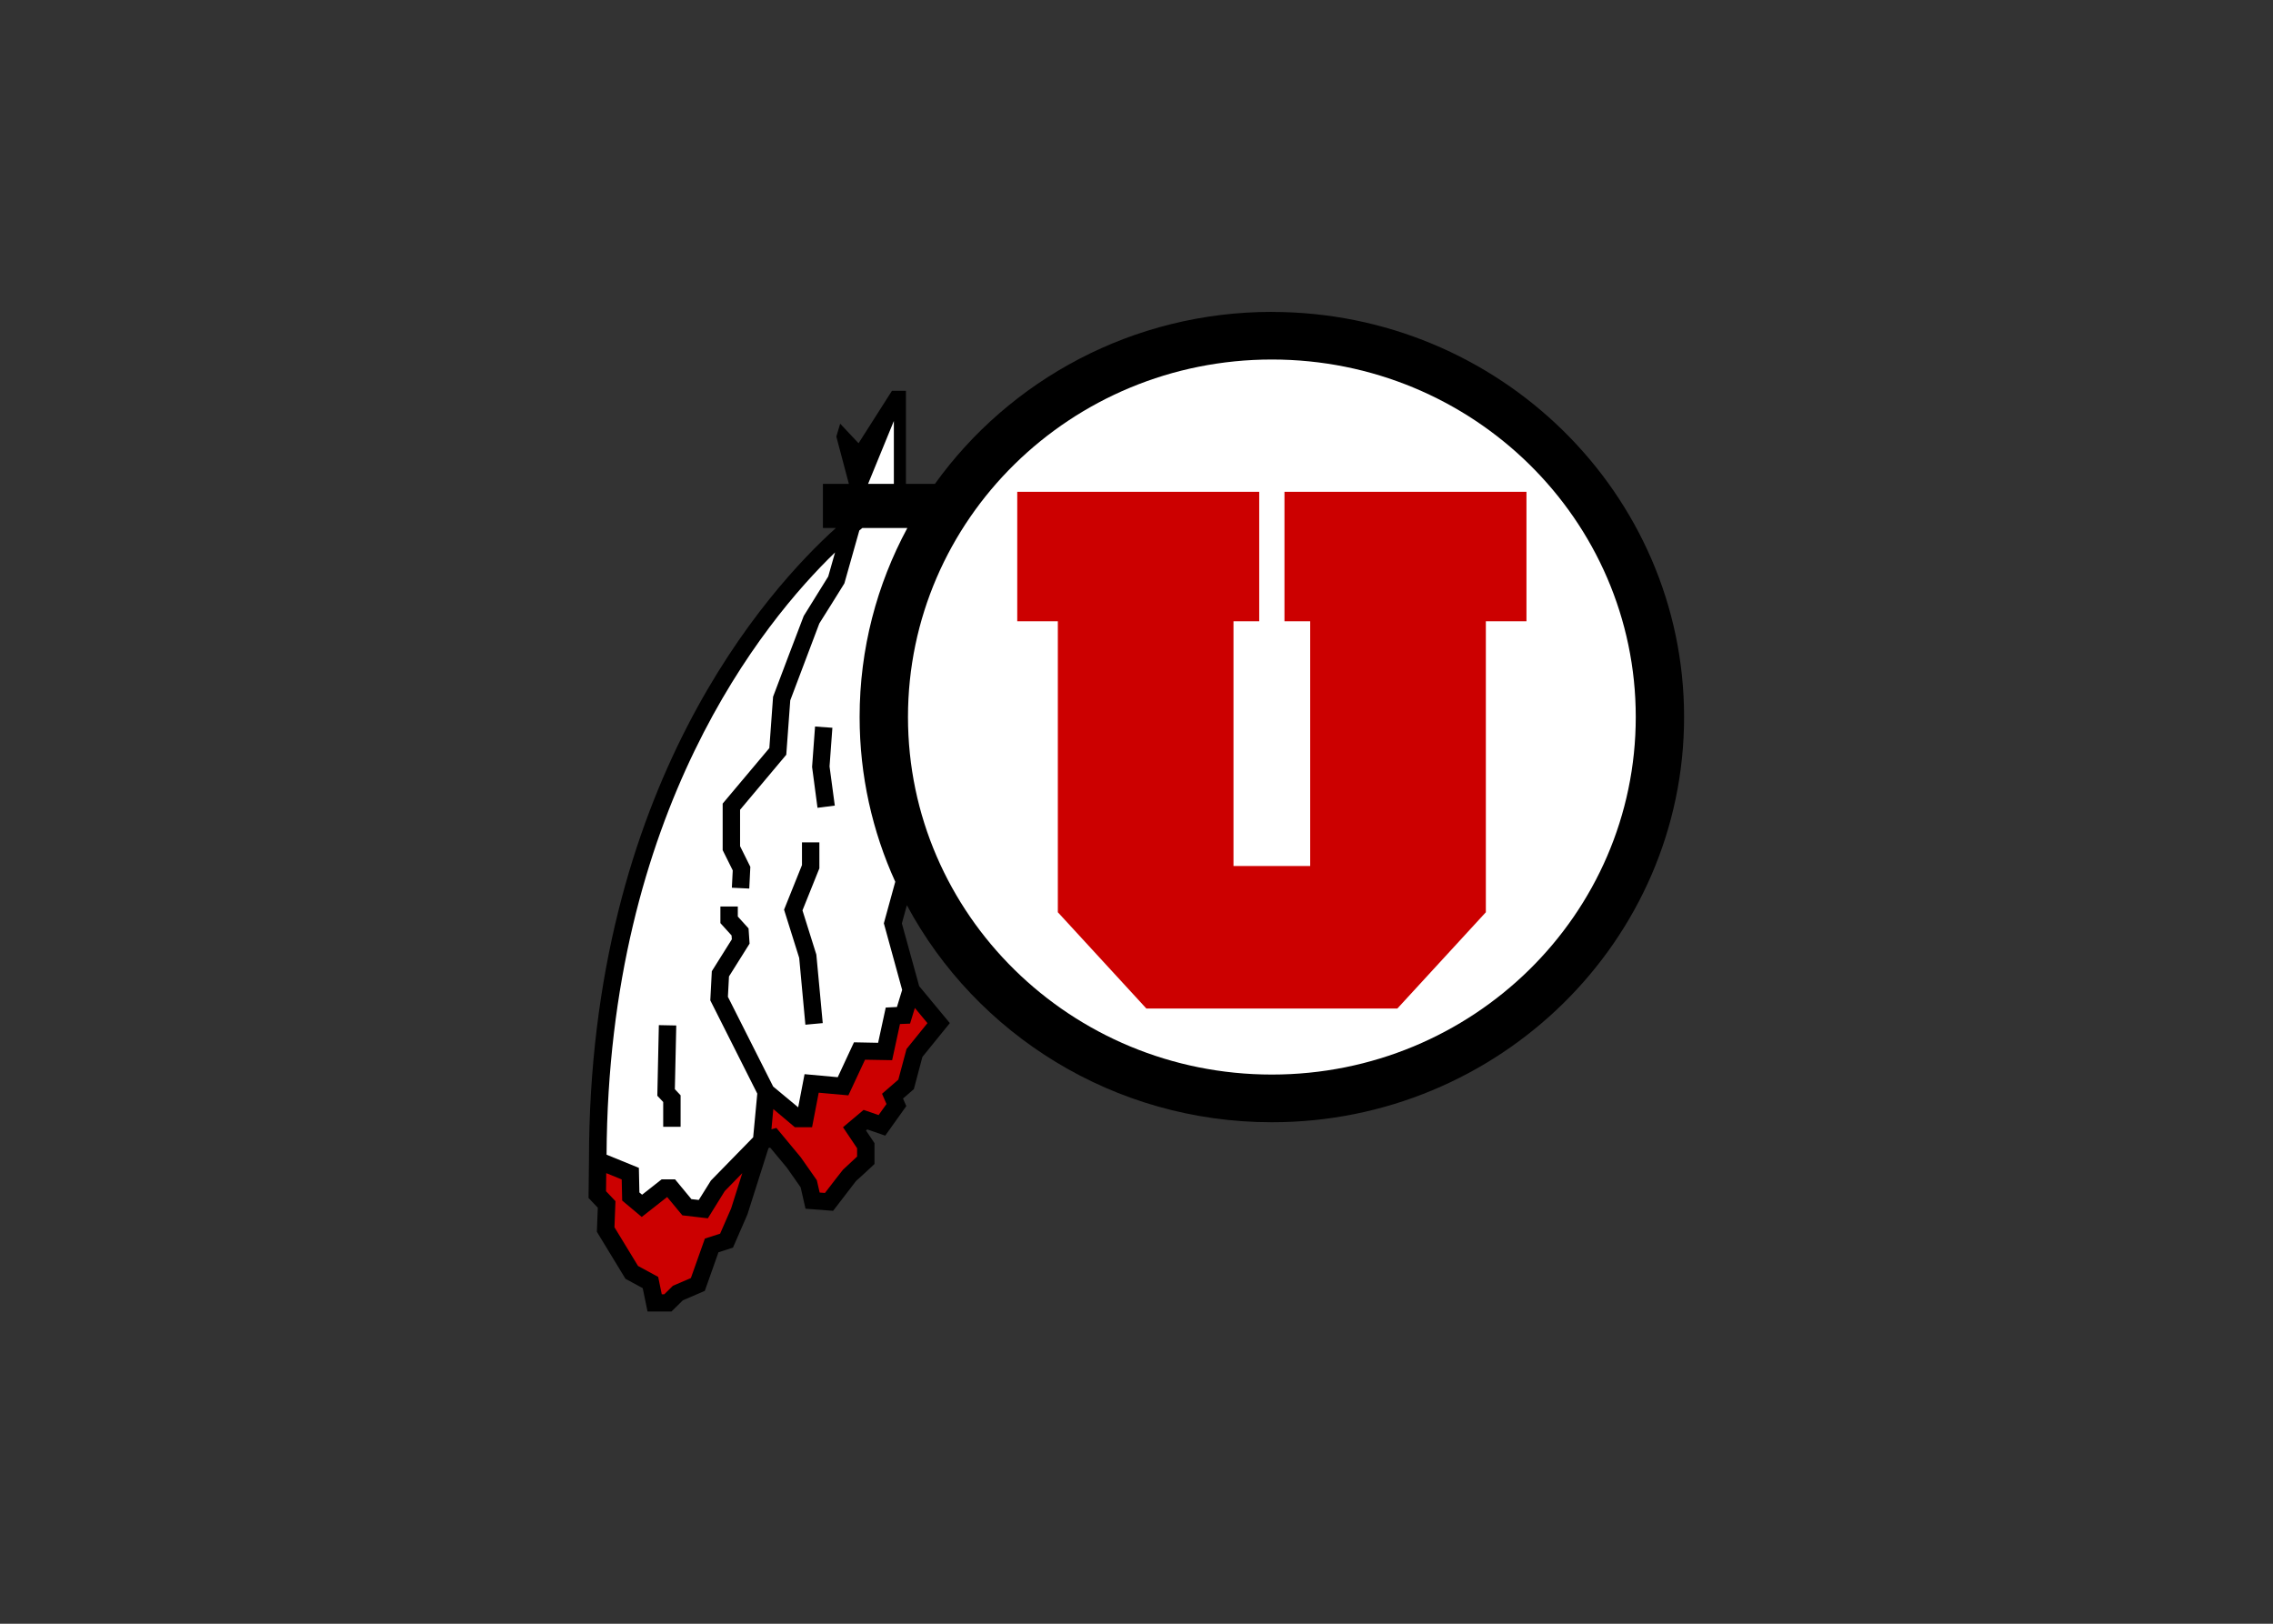 <svg clip-rule="evenodd" fill-rule="evenodd" stroke-linejoin="round" stroke-miterlimit="1.414" viewBox="0 0 560 400" xmlns="http://www.w3.org/2000/svg"><rect x="0" y="0" width="560" height="400" fill="#333333" stroke="none"/><g fill-rule="nonzero" transform="matrix(1.084 0 0 1.084 144.121 75.502)"><path d="m156.119 1.225c-31.61 0-59.614 15.462-76.588 39.091h-6.582v-21.146h-3.186l-7.584 11.906-4.177-4.44-.877 2.924 2.853 10.756h-5.898v10.026h2.945c-15.243 13.747-56.109 58.535-56.117 143.688l-.098 8.564s1.494 1.58 2.104 2.217c-.048 1.193-.213 5.465-.213 5.465l6.506 10.692s2.867 1.556 3.918 2.123c.241 1.163 1.093 5.305 1.093 5.305h5.438s2.173-2.137 2.584-2.539c.592-.26 4.994-2.156 4.994-2.156s2.587-7.291 3.109-8.768c.976-.311 3.293-1.056 3.293-1.056l3.279-7.524c.064-.163 3.717-11.689 4.795-15.099.178-.055.187-.053.377-.108 1.111 1.341 3.786 4.559 3.795 4.559 0 .015 2.568 3.678 3.133 4.467.136.61 1.109 4.865 1.109 4.865l6.275.476s5.165-6.727 5.186-6.752c.021.015 3.595-3.298 3.595-3.298l.62-.584v-4.748s-1.177-1.758-1.926-2.869c.139-.121.163-.139.293-.244 1.09.377 4.072 1.41 4.072 1.41l4.793-6.715s-.605-1.391-.75-1.717c.906-.8 2.463-2.138 2.463-2.138s1.752-6.607 1.945-7.323c.474-.579 6.232-7.683 6.232-7.683l-6.968-8.402c-.873-3.156-3.705-13.44-3.932-14.252.091-.335.569-2.061 1.137-4.133 15.7 29.294 46.991 49.319 82.955 49.319 51.66 0 93.688-41.315 93.688-92.084 0-50.764-42.031-92.064-93.688-92.064l.002-.004z"/><path d="m156.119 12.049c-45.676 0-82.707 36.378-82.707 81.242 0 44.868 37.031 81.257 82.707 81.257 45.666 0 82.702-36.389 82.702-81.257 0-44.864-37.036-81.242-82.702-81.242zm-85.916 13.969-5.861 14.296h5.861zm-7.174 24.329c-.211.169-.432.349-.674.551l-3.398 12.029-.146.24s-5.522 8.882-5.549 8.867c-.015.021-6.415 16.981-6.606 17.482-.042.534-.906 12.353-.906 12.353s-9.669 11.513-10.5 12.504v8.268c.336.673 2.332 4.699 2.332 4.699l-.242 4.937-3.955-.189s.16-3.154.199-3.94c-.362-.73-2.289-4.601-2.289-4.601v-10.578s9.859-11.719 10.607-12.613c.076-1.123.85-11.67.85-11.67l.099-.265s6.699-17.754 6.865-18.092c0 0 5.303-8.521 5.569-8.968.063-.206.749-2.638 1.552-5.471-16.314 15.762-51.537 58.82-51.929 136.867 1.74.704 7.342 2.993 7.342 2.993s.101 4.389.119 5.591c.242.203.311.256.613.51 1.441-1.135 4.432-3.486 4.432-3.486h3.062s2.958 3.586 3.713 4.492c.565.069.927.106 1.676.187.852-1.356 2.756-4.412 2.756-4.412s8.743-8.941 9.607-9.831c.097-1.03.743-7.946.934-9.924l-10.678-21.193.347-6.625s3.969-6.345 4.549-7.251c-.03-.354-.037-.5-.064-.877-.604-.668-2.539-2.805-2.539-2.805v-3.766h3.959v2.276c.637.716 2.439 2.693 2.439 2.693l.236 3.465s-4.21 6.715-4.681 7.455c-.036.761-.204 3.871-.246 4.629.432.866 9.936 19.701 10.287 20.39l5.687 4.723c.447-2.301 1.447-7.535 1.447-7.535s5.729.511 7.541.689c.825-1.787 3.69-7.927 3.69-7.927s3.797.08 5.488.107c.438-2.044 1.736-8.011 1.736-8.011s2.047-.096 2.539-.123c.42-1.38.99-3.234 1.19-3.883-.275-1-4.159-15.129-4.159-15.129l.133-.5 2.459-8.951c-5.206-11.446-8.101-24.121-8.101-37.448 0-15.502 3.924-30.112 10.844-42.942h-10.24z" fill="#fff"/><path d="m98.246 42.116v29.418h9.225v66.142l.062.05 20.059 21.816h57.044l20.055-21.816.06-.05v-66.142h9.23v-29.418h-55.001v29.418h5.846v55.614h-17.432v-55.614h5.848v-29.418h-54.995zm-23.272 117.298-1.09 3.557s-1.873.083-2.293.095c-.423 1.975-1.779 8.215-1.779 8.215s-4.595-.082-6.162-.109c-.788 1.691-3.785 8.103-3.785 8.103s-4.731-.433-6.742-.605c-.408 2.123-1.51 7.847-1.51 7.847h-3.918l-.557-.476-4.332-3.653-.427 4.602 1.123-.313 5.542 6.674 3.649 5.209s.387 1.682.646 2.802c.577.04.715.051 1.207.09 1.248-1.625 3.939-5.123 4.111-5.298 0 0 2.317-2.168 3.19-2.965v-1.897c-.491-.741-3.203-4.773-3.203-4.773l4.685-3.941s2.312.799 3.403 1.179c.694-.972 1.241-1.731 1.796-2.513-.22-.517-1.009-2.332-1.009-2.332s3.041-2.62 3.699-3.203c.262-.961 1.865-6.971 1.865-6.971s3.417-4.223 4.752-5.875c-.646-.788-1.796-2.178-2.86-3.449h-.002zm-70.142 37.534v.002c-.024 1.625-.041 3.448-.047 4.11l2.143 2.261s-.191 4.997-.227 5.93c.514.855 4.881 8.023 5.356 8.793.742.408 4.581 2.49 4.581 2.49s.536 2.569.817 3.949h.57c.64-.634 1.953-1.93 1.953-1.93s3.014-1.285 4.092-1.759c.474-1.326 3.185-8.975 3.185-8.975s2.502-.81 3.459-1.109c.725-1.679 2.494-5.723 2.5-5.723 0 0 1.251-3.951 2.543-8.037-2.059 2.111-3.865 3.962-3.992 4.086-.202.341-3.836 6.182-3.836 6.182l-5.793-.676s-2.568-3.1-3.459-4.166c-1.011.782-5.775 4.533-5.775 4.533l-4.445-3.726s-.075-3.353-.106-4.799c-.7-.284-2.112-.853-3.519-1.436z" fill="#c00"/><path d="m52.292 95.455-.66 8.986-.016.188 1.233 9.297 3.931-.5s-1.144-8.524-1.195-8.904c.036-.381.646-8.784.646-8.784zm-2.972 26.33v5.158c-.263.634-4.073 10.135-4.073 10.135l3.44 10.957c.036.404 1.406 15.185 1.406 15.185l3.945-.363-1.453-15.576s-2.787-8.893-3.152-10.041c.447-1.111 3.84-9.556 3.84-9.556v-5.898h-3.953zm-32.531 41.53-.33 15.264-.016.783s.95 1.017 1.336 1.422v5.629h3.955v-7.145s-.931-.989-1.308-1.396c.036-1.407.322-14.477.322-14.477z"/></g></svg>